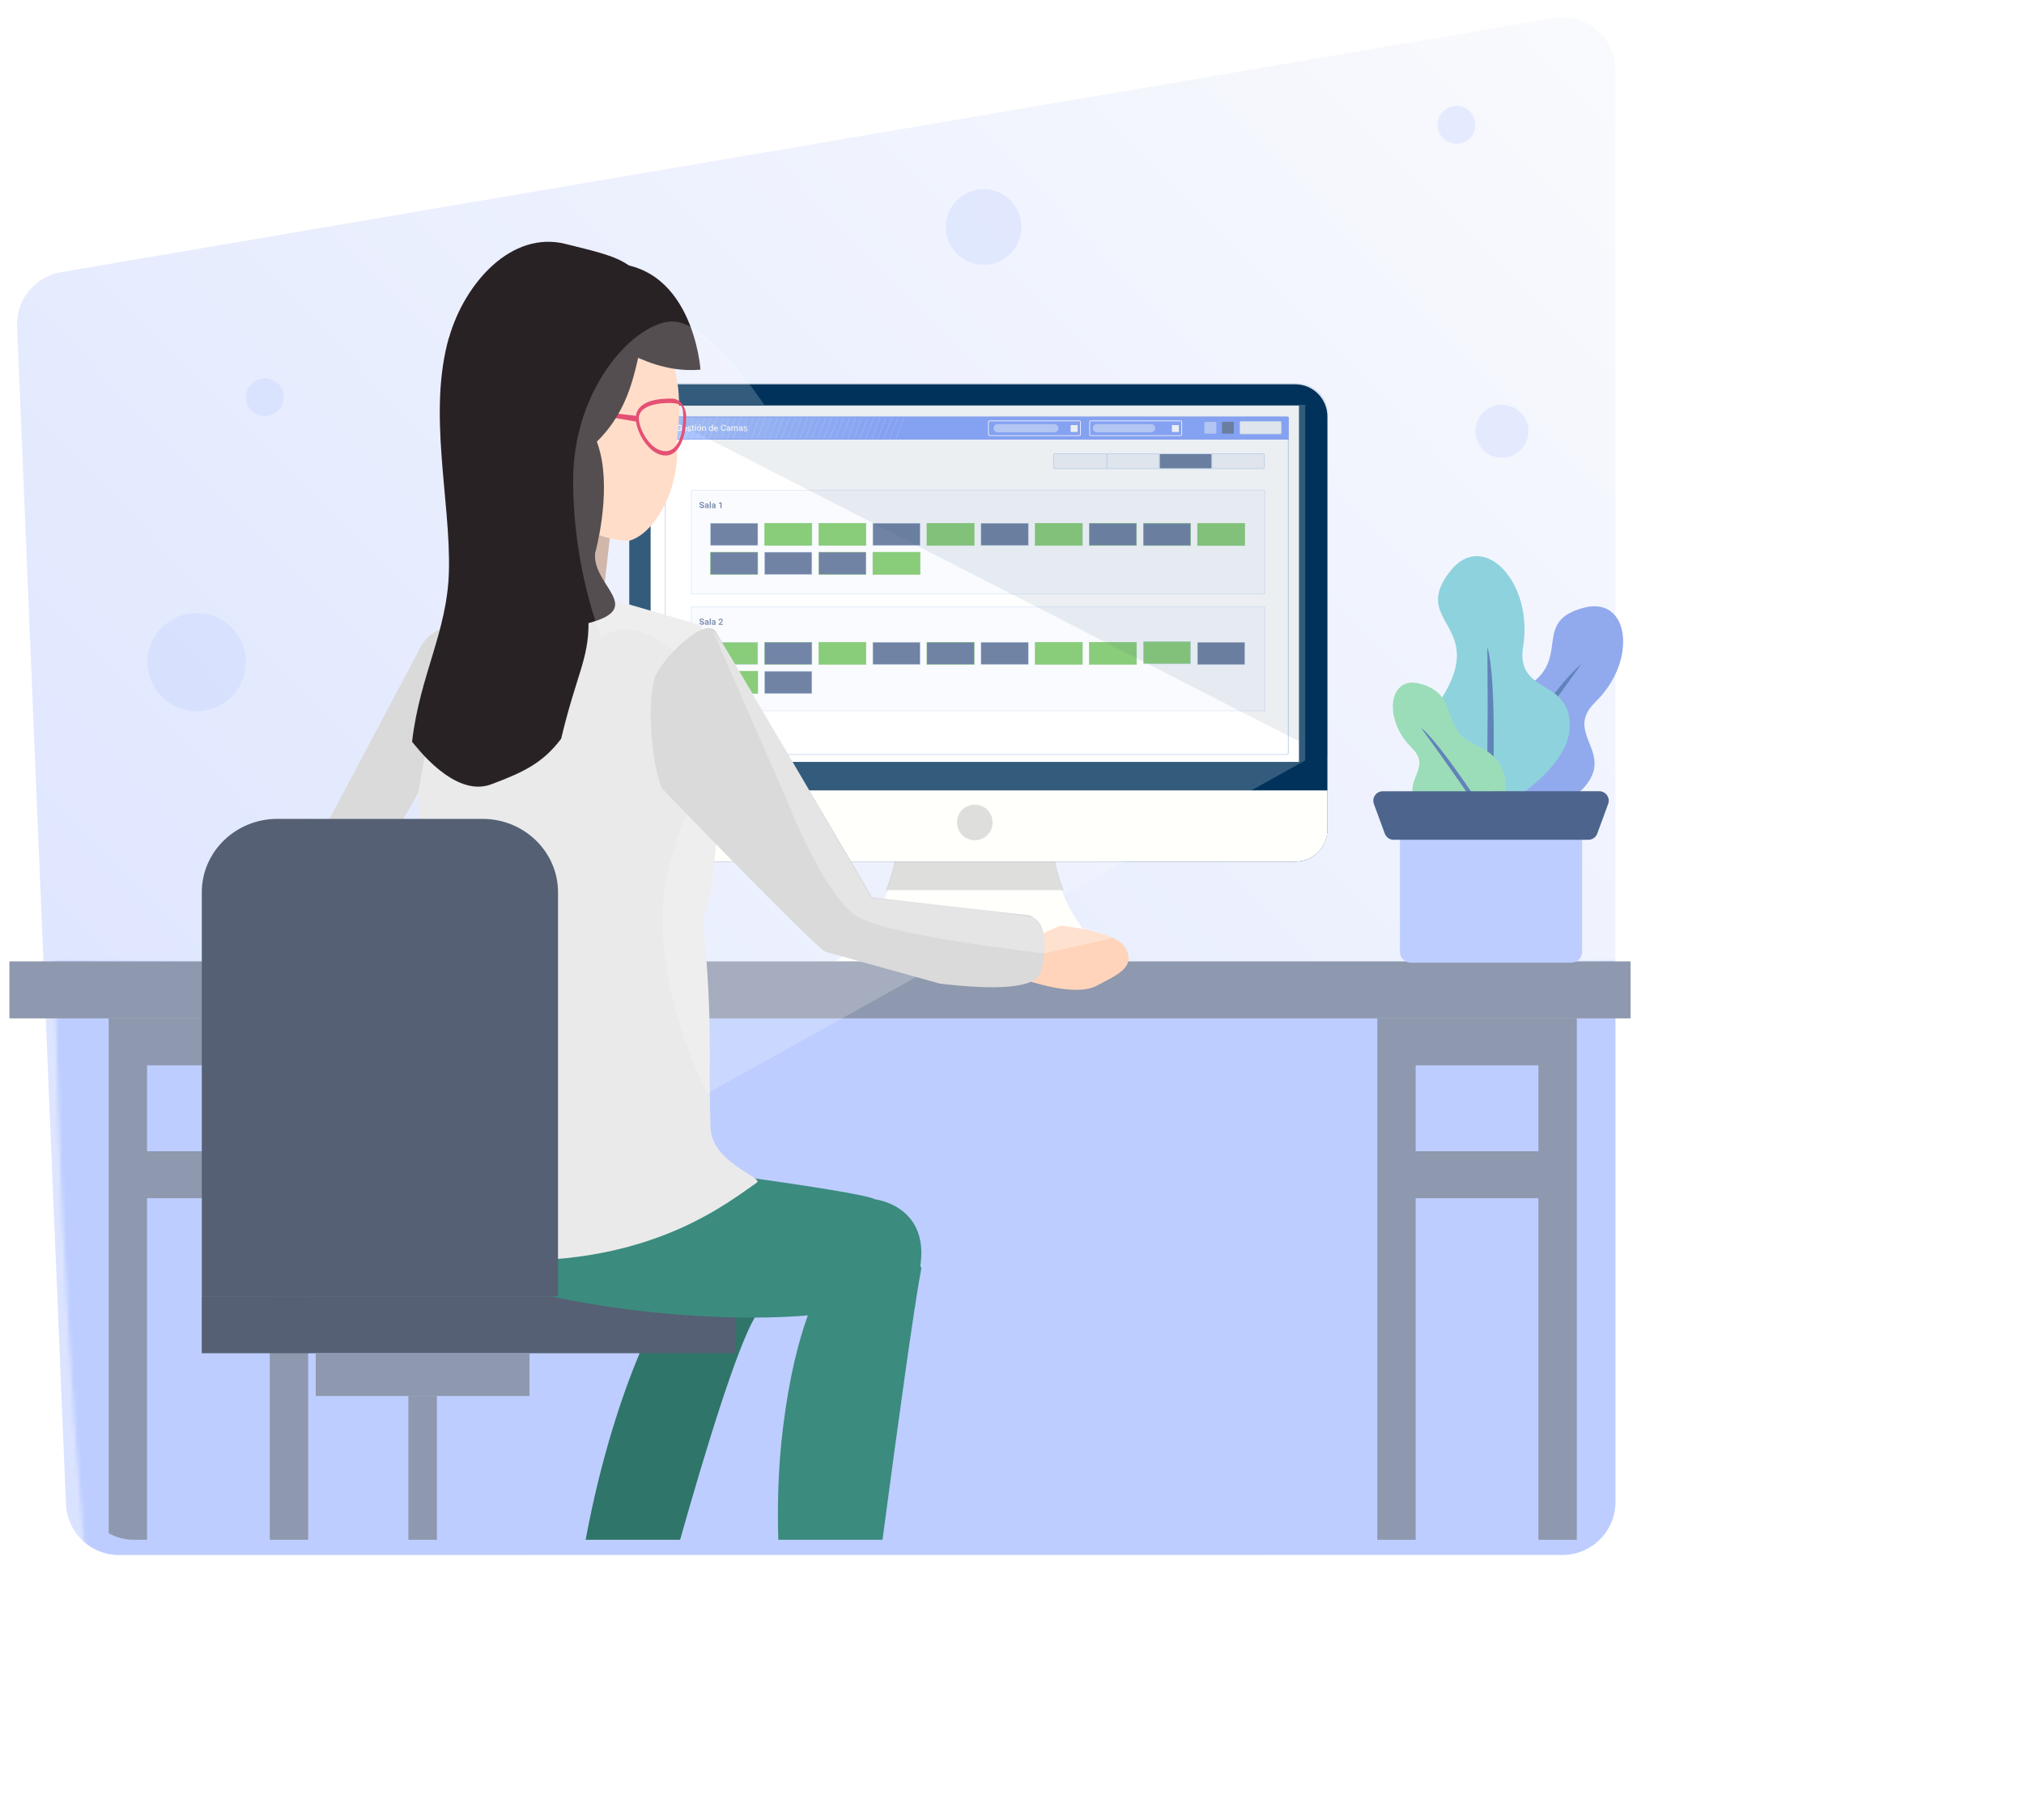 <svg width="535" height="481" viewBox="0 0 535 481" fill="none" xmlns="http://www.w3.org/2000/svg">
<g filter="url(#filter0_d_623_776)">
<path d="M431 14.58V393C431 400.73 424.73 407 417 407H35.43C33.01 407 30.72 406.38 28.73 405.29C24.55 403.01 21.65 398.66 21.44 393.58L16.27 269.18L15.65 254.12L8.51 82.31C8.22 75.27 13.2 69.11 20.15 67.93L414.65 0.78C423.2 -0.67 431 5.91 431 14.58Z" fill="url(#paint0_linear_623_776)"/>
</g>
<mask id="mask0_623_776" style="mask-type:alpha" maskUnits="userSpaceOnUse" x="14" y="254" width="521" height="227">
<path d="M258 259.501L432.86 254L534.86 458.497C530.86 490.497 505.36 477.497 432.86 479.192L145.86 479.611C145.86 479.611 29 486 22 405C15.001 324 14.5 254 14.5 254L258 259.501Z" fill="#BDCDFF"/>
</mask>
<g mask="url(#mask0_623_776)">
<g filter="url(#filter1_d_623_776)">
<path d="M431 14.58V393C431 400.73 424.73 407 417 407H35.43C33.01 407 30.72 406.38 28.73 405.29C24.55 403.01 21.65 398.66 21.44 393.58L16.27 269.18L15.65 254.12L8.51 82.31C8.22 75.27 13.2 69.11 20.15 67.93L414.65 0.78C423.2 -0.67 431 5.91 431 14.58Z" fill="#BDCDFF"/>
</g>
</g>
<path d="M221.31 253.829C230.67 246.129 236.55 235.069 237.66 223.089L238.07 218.559L250.18 216.449L277.28 218.559L277.69 223.089C278.8 235.069 284.68 246.139 294.04 253.829L294.39 254.109H220.95L221.3 253.829H221.32H221.31Z" fill="#FFFFFB"/>
<path opacity="0.8" d="M278.22 223.089C278.62 227.309 279.63 231.409 281.2 235.289H234.12C235.68 231.409 236.7 227.309 237.1 223.089L237.52 218.559L249.96 216.449L277.79 218.559L278.21 223.089H278.23H278.22Z" fill="#CCCBCA"/>
<path d="M174.84 101.579H342.36C347.07 101.579 350.87 105.389 350.87 110.119V219.219C350.87 223.939 347.06 227.759 342.36 227.759H174.84C170.13 227.759 166.33 223.949 166.33 219.219V110.119C166.33 105.399 170.14 101.579 174.84 101.579Z" fill="#00325B"/>
<path d="M171.98 107.229H343.35V201.39H171.98V107.229Z" fill="white"/>
<path d="M350.88 208.92V219.25C350.88 223.95 347.07 227.75 342.37 227.75H174.84C170.13 227.75 166.33 223.95 166.33 219.25V208.92H350.88Z" fill="#FFFFFB"/>
<path opacity="0.8" d="M257.66 222.1C255.06 222.1 252.95 220 252.95 217.39C252.95 214.78 255.05 212.68 257.66 212.68C260.27 212.68 262.37 214.78 262.37 217.39C262.37 220 260.27 222.1 257.66 222.1Z" fill="#CCCBCA"/>
<path d="M200.42 120.69L201.08 121.33C201.08 121.33 201.2 121.37 201.24 121.33L201.34 121.23C201.34 121.23 201.38 121.11 201.34 121.06L200.89 120.61L201.34 120.16C201.34 120.16 201.38 120.04 201.34 119.99L201.24 119.89C201.24 119.89 201.12 119.85 201.08 119.89L200.42 120.53C200.42 120.53 200.38 120.65 200.42 120.69Z" fill="black"/>
<path d="M202.11 119.39V121.82H199.66V119.39H202.11Z" fill="white"/>
<path d="M176.391 110.22H340.041C340.331 110.22 340.581 110.45 340.581 110.74V198.92C340.581 199.21 340.351 199.44 340.041 199.44H176.391C176.101 199.44 175.851 199.21 175.851 198.92V110.74C175.851 110.45 176.081 110.22 176.391 110.22Z" fill="white"/>
<path d="M340.63 110.519C340.61 110.469 340.59 110.419 340.55 110.379C340.51 110.319 340.46 110.259 340.39 110.219C340.29 110.149 340.17 110.109 340.04 110.109H176.39C176.25 110.109 176.13 110.149 176.02 110.219L176 110.239C175.94 110.279 175.89 110.339 175.85 110.399C175.79 110.489 175.75 110.609 175.75 110.729V198.919C175.75 199.249 176.04 199.529 176.39 199.529H340.04C340.39 199.529 340.67 199.269 340.67 198.919V110.729C340.67 110.659 340.66 110.589 340.63 110.519ZM340.43 198.919C340.43 199.139 340.24 199.329 340.02 199.329H176.36C176.14 199.329 175.95 199.139 175.95 198.919V110.729C175.95 110.549 176.06 110.409 176.21 110.349C176.26 110.329 176.3 110.319 176.35 110.319H340.01C340.23 110.319 340.42 110.499 340.42 110.729V198.919H340.43Z" fill="#B8CDEB"/>
<g opacity="0.05">
<path d="M334.28 160.449H182.73V187.869H334.28V160.449Z" fill="#7093FF"/>
</g>
<path d="M274.03 160.449H182.73V164.539L182.8 164.559V160.509H274.15L274.03 160.449ZM274.03 160.449H182.73V164.539L182.8 164.559V160.509H274.15L274.03 160.449ZM274.03 160.449H182.73V164.539L182.8 164.559V160.509H274.15L274.03 160.449ZM182.69 160.409V187.929H334.35V160.409H182.69ZM334.24 187.829H182.8V160.509H334.24V187.829ZM274.03 160.449H182.73V164.539L182.8 164.559V160.509H274.15L274.03 160.449ZM274.03 160.449H182.73V164.539L182.8 164.559V160.509H274.15L274.03 160.449ZM274.03 160.449H182.73V164.539L182.8 164.559V160.509H274.15L274.03 160.449Z" fill="#B8CDEB"/>
<g opacity="0.05">
<path d="M334.28 129.609H182.73V157.029H334.28V129.609Z" fill="#7093FF"/>
</g>
<path d="M182.69 129.569V157.089H334.35V129.569H182.69ZM334.24 156.989H182.8V129.669H334.24V156.989Z" fill="#B8CDEB"/>
<path d="M176.901 110.22L175.851 113V110.22H176.901Z" fill="#98B8FF"/>
<path d="M178.49 110.22L176.29 116.09H175.86V113L176.91 110.22H178.5H178.49Z" fill="#97B7FF"/>
<path d="M180.1 110.22L177.87 116.09H176.28L178.48 110.22H180.09H180.1Z" fill="#96B6FF"/>
<path d="M181.68 110.22L179.45 116.09H177.86L180.09 110.22H181.68Z" fill="#95B5FF"/>
<path d="M183.27 110.22L181.04 116.09H179.45L181.68 110.22H183.27Z" fill="#94B4FF"/>
<path d="M184.861 110.22L182.651 116.09H181.041L183.271 110.22H184.861Z" fill="#93B3FF"/>
<path d="M186.461 110.22L184.231 116.09H182.641L184.851 110.22H186.461Z" fill="#92B2FF"/>
<path d="M188.05 110.22L185.82 116.09H184.23L186.46 110.22H188.05Z" fill="#91B1FF"/>
<path d="M189.64 110.22L187.41 116.09H185.82L188.05 110.22H189.64Z" fill="#90B0FF"/>
<path d="M191.231 110.22L189.031 116.09H187.421L189.651 110.22H191.241H191.231Z" fill="#8FAFFF"/>
<path d="M192.84 110.22L190.611 116.09H189.021L191.221 110.22H192.83H192.84Z" fill="#8EAEFF"/>
<path d="M194.421 110.22L192.191 116.09H190.601L192.831 110.22H194.421Z" fill="#8DADFF"/>
<path d="M196.01 110.22L193.78 116.09H192.19L194.42 110.22H196.01Z" fill="#8CACFF"/>
<path d="M197.601 110.22L195.401 116.09H193.791L196.021 110.22H197.611H197.601Z" fill="#8BABFF"/>
<path d="M199.201 110.22L196.971 116.09H195.381L197.581 110.22H199.191H199.201Z" fill="#8AAAFF"/>
<path d="M200.791 110.22L198.561 116.09H196.971L199.201 110.22H200.791Z" fill="#89AAFF"/>
<path d="M202.381 110.22L200.151 116.09H198.561L200.791 110.22H202.381Z" fill="#87A9FF"/>
<path d="M203.97 110.22L201.77 116.09H200.16L202.39 110.22H203.98H203.97Z" fill="#86A8FF"/>
<path d="M205.571 110.22L203.341 116.09H201.751L203.961 110.22H205.571Z" fill="#85A7FF"/>
<path d="M207.161 110.22L204.931 116.09H203.341L205.571 110.22H207.161Z" fill="#84A6FF"/>
<path d="M208.751 110.22L206.521 116.09H204.931L207.161 110.22H208.751Z" fill="#83A5FF"/>
<path d="M210.34 110.22L208.14 116.09H206.53L208.76 110.22H210.35H210.34Z" fill="#82A4FF"/>
<path d="M211.94 110.22L209.71 116.09H208.12L210.33 110.22H211.94Z" fill="#81A3FF"/>
<path d="M213.531 110.22L211.301 116.09H209.711L211.941 110.22H213.531Z" fill="#80A2FF"/>
<path d="M215.121 110.22L212.891 116.09H211.301L213.531 110.22H215.121Z" fill="#7FA1FF"/>
<path d="M216.711 110.22L214.501 116.09H212.891L215.121 110.22H216.711Z" fill="#7EA0FF"/>
<path d="M218.31 110.22L216.08 116.09H214.49L216.7 110.22H218.31Z" fill="#7D9FFF"/>
<path d="M219.9 110.22L217.67 116.09H216.08L218.31 110.22H219.9Z" fill="#7C9EFF"/>
<path d="M221.491 110.22L219.261 116.09H217.671L219.901 110.22H221.491Z" fill="#7B9DFF"/>
<path d="M223.071 110.22L220.871 116.09H219.261L221.491 110.22H223.081H223.071Z" fill="#7A9CFF"/>
<path d="M224.68 110.22L222.45 116.09H220.86L223.06 110.22H224.67H224.68Z" fill="#799BFF"/>
<path d="M226.27 110.22L224.04 116.09H222.45L224.68 110.22H226.27Z" fill="#789BFF"/>
<path d="M227.861 110.22L225.631 116.09H224.041L226.271 110.22H227.861Z" fill="#779AFF"/>
<path d="M229.44 110.22L227.23 116.09H225.62L227.85 110.22H229.44Z" fill="#7699FF"/>
<path d="M231.05 110.22L228.82 116.09H227.23L229.44 110.22H231.05Z" fill="#7598FF"/>
<path d="M232.64 110.22L230.41 116.09H228.82L231.05 110.22H232.64Z" fill="#7497FF"/>
<path d="M234.23 110.22L232 116.09H230.41L232.64 110.22H234.23Z" fill="#7396FF"/>
<path d="M235.83 110.22L233.6 116.09H231.99L234.22 110.22H235.83Z" fill="#7295FF"/>
<path d="M237.421 110.22L235.191 116.09H233.601L235.831 110.22H237.421Z" fill="#7194FF"/>
<path d="M239.01 110.22L236.78 116.09H235.19L237.42 110.22H239.01Z" fill="#7093FF"/>
<path d="M236.78 116.09L239.01 110.22H340.55V116.09H236.78Z" fill="#7093FF"/>
<path d="M340.41 110.109H175.97C175.97 110.109 175.88 110.129 175.85 110.159C175.79 110.219 175.75 110.299 175.75 110.299V116.189H340.63V110.299C340.63 110.219 340.55 110.109 340.41 110.109ZM340.45 115.989H175.95V110.319H340.45V115.989Z" fill="#7091F5"/>
<path d="M179.6 113.27H179.95V113.6C179.95 113.6 179.91 113.64 179.89 113.64C179.87 113.66 179.83 113.68 179.79 113.68H179.62C179.54 113.68 179.5 113.66 179.44 113.64C179.37 113.62 179.33 113.58 179.29 113.54C179.27 113.51 179.24 113.48 179.23 113.44C179.22 113.42 179.21 113.39 179.21 113.37C179.19 113.31 179.19 113.14 179.19 113.14V113.02C179.19 112.94 179.21 112.86 179.21 112.79C179.23 112.73 179.25 112.67 179.29 112.63H179.3C179.3 112.63 179.37 112.55 179.42 112.53C179.46 112.48 179.52 112.48 179.58 112.48C179.66 112.48 179.72 112.5 179.77 112.53C179.81 112.55 179.85 112.59 179.87 112.63C179.91 112.67 179.93 112.77 179.93 112.77H180.2C180.2 112.67 180.16 112.59 180.12 112.5C180.08 112.42 179.99 112.36 179.91 112.32C179.83 112.28 179.72 112.26 179.58 112.26C179.49 112.26 179.39 112.28 179.32 112.31C179.31 112.31 179.3 112.31 179.3 112.32H179.29C179.21 112.34 179.15 112.4 179.09 112.46C179.02 112.53 178.98 112.61 178.94 112.71C178.9 112.81 178.9 112.92 178.9 113.04V113.14C178.9 113.21 178.9 113.28 178.9 113.34C178.9 113.34 178.91 113.43 178.93 113.47C178.97 113.58 179.01 113.66 179.08 113.72C179.11 113.75 179.15 113.78 179.19 113.81C179.23 113.83 179.26 113.85 179.3 113.87C179.38 113.91 179.49 113.91 179.59 113.91C179.71 113.91 179.82 113.89 179.9 113.87C179.96 113.84 180.04 113.82 180.09 113.78L180.19 113.68V113.06H179.59V113.27H179.6ZM181.54 113.41V113.29C181.54 113.2 181.52 113.12 181.5 113.06V113.04C181.48 112.98 181.44 112.92 181.4 112.86C181.36 112.8 181.3 112.76 181.25 112.74C181.25 112.74 181.244 112.736 181.23 112.73C181.17 112.69 181.09 112.69 181 112.69C180.94 112.69 180.88 112.7 180.83 112.71C180.81 112.71 180.8 112.71 180.78 112.73C180.76 112.73 180.74 112.74 180.72 112.76C180.66 112.77 180.62 112.81 180.59 112.86C180.53 112.9 180.49 112.96 180.47 113.04C180.43 113.1 180.43 113.29 180.43 113.29V113.33C180.43 113.33 180.44 113.42 180.45 113.47C180.45 113.47 180.46 113.53 180.47 113.56L180.59 113.74C180.63 113.8 180.69 113.84 180.78 113.87C180.86 113.91 181.02 113.91 181.02 113.91L181.04 113.95H181.05C181.14 113.95 181.19 113.93 181.25 113.91C181.31 113.89 181.37 113.87 181.41 113.82C181.46 113.8 181.52 113.72 181.52 113.72L181.37 113.58C181.37 113.58 181.29 113.66 181.25 113.68C181.21 113.72 181.16 113.72 181.1 113.72C181.03 113.72 180.99 113.7 180.95 113.7C180.91 113.68 180.87 113.66 180.85 113.62C180.83 113.58 180.79 113.54 180.79 113.49C180.78 113.47 180.78 113.44 180.78 113.41H181.55H181.54ZM180.76 113.23V113.14L180.82 113.02C180.82 113.02 180.86 112.94 180.9 112.94C180.94 112.92 180.98 112.92 181.02 112.92C181.09 112.92 181.13 112.94 181.17 112.96C181.18 112.96 181.2 112.98 181.21 112.99C181.23 113.01 181.25 113.03 181.25 113.06C181.27 113.1 181.27 113.23 181.27 113.23H180.76ZM182.65 113.41C182.61 113.35 182.55 113.31 182.49 113.29C182.41 113.25 182.34 113.21 182.24 113.21C182.21 113.2 182.18 113.17 182.15 113.17C182.14 113.16 182.13 113.16 182.12 113.16C182.07 113.14 182.03 113.12 182.03 113.12L181.99 113.08V113.02C181.99 113.02 182.01 112.96 182.01 112.94C182.01 112.92 182.05 112.88 182.07 112.88C182.12 112.86 182.16 112.86 182.2 112.86C182.22 112.86 182.24 112.86 182.26 112.87C182.28 112.88 182.3 112.88 182.32 112.88C182.36 112.9 182.41 112.92 182.41 112.94C182.42 112.96 182.42 113.02 182.42 113.02H182.69C182.69 112.96 182.67 112.9 182.63 112.83C182.59 112.77 182.55 112.73 182.47 112.69C182.42 112.67 182.38 112.66 182.34 112.66C182.3 112.66 182.25 112.66 182.2 112.66C182.12 112.66 182.05 112.68 181.99 112.68C181.93 112.7 181.89 112.72 181.85 112.76C181.81 112.8 181.77 112.84 181.74 112.89C181.7 112.93 181.7 112.99 181.7 113.03C181.7 113.07 181.73 113.11 181.74 113.15C181.75 113.17 181.76 113.18 181.77 113.2C181.77 113.2 181.8 113.25 181.83 113.26C181.87 113.3 181.91 113.34 181.97 113.34C182.01 113.35 182.05 113.36 182.08 113.37H182.1C182.1 113.37 182.14 113.38 182.16 113.38C182.22 113.38 182.28 113.42 182.32 113.42C182.36 113.44 182.41 113.46 182.41 113.48V113.57L182.45 113.63C182.45 113.63 182.42 113.69 182.42 113.71C182.41 113.73 182.38 113.77 182.34 113.77H182.1C182.1 113.77 182.01 113.73 181.99 113.71C181.98 113.7 181.97 113.69 181.97 113.67V113.65L181.95 113.59H181.68C181.68 113.65 181.7 113.71 181.74 113.77C181.77 113.82 181.81 113.86 181.88 113.9C181.89 113.91 181.9 113.91 181.91 113.92C181.99 113.98 182.1 113.98 182.2 113.98C182.28 113.98 182.34 113.96 182.41 113.96C182.47 113.94 182.53 113.92 182.57 113.88C182.61 113.83 182.65 113.79 182.67 113.75C182.69 113.73 182.7 113.71 182.7 113.68C182.71 113.66 182.71 113.64 182.71 113.61C182.71 113.52 182.69 113.46 182.65 113.42V113.41ZM182.8 112.67V112.86H183.48V112.67H182.8ZM183.35 113.68H183.29L183.25 113.64V112.38H182.98L182.96 112.34V113.51C182.96 113.6 182.98 113.68 183 113.72C183.02 113.76 183.06 113.8 183.11 113.82C183.15 113.87 183.21 113.87 183.27 113.87H183.46V113.68H183.35ZM183.7 112.67V113.87H183.97V112.67H183.7ZM183.97 112.26C183.97 112.26 183.91 112.22 183.85 112.22C183.79 112.22 183.75 112.24 183.72 112.26C183.68 112.28 183.68 112.36 183.68 112.36C183.68 112.4 183.7 112.44 183.72 112.46C183.76 112.5 183.79 112.5 183.85 112.5C183.91 112.5 183.95 112.48 183.97 112.46C184.01 112.44 184.01 112.4 184.01 112.36C184.01 112.32 183.99 112.28 183.97 112.26ZM185.36 113.13C185.36 113.13 185.34 113.06 185.33 113.02C185.31 112.96 185.27 112.9 185.23 112.83C185.17 112.79 185.11 112.73 185.04 112.71C184.96 112.67 184.9 112.67 184.8 112.67C184.69 112.67 184.61 112.67 184.55 112.71C184.47 112.73 184.4 112.77 184.36 112.83C184.32 112.88 184.28 112.94 184.26 113.02C184.22 113.1 184.22 113.19 184.22 113.29C184.22 113.39 184.24 113.45 184.26 113.54C184.28 113.6 184.32 113.66 184.36 113.72C184.43 113.76 184.49 113.8 184.55 113.84C184.63 113.89 184.69 113.89 184.8 113.89C184.9 113.89 184.98 113.87 185.04 113.84C185.06 113.84 185.08 113.83 185.1 113.82C185.16 113.8 185.2 113.77 185.23 113.72C185.27 113.68 185.31 113.62 185.33 113.54C185.37 113.45 185.37 113.37 185.37 113.27C185.37 113.22 185.36 113.17 185.36 113.13ZM185.04 113.31V113.45C185.04 113.45 185 113.54 184.98 113.58C184.96 113.62 184.94 113.64 184.9 113.66C184.88 113.7 184.84 113.7 184.77 113.7C184.71 113.7 184.67 113.68 184.63 113.66C184.61 113.64 184.57 113.62 184.55 113.58C184.51 113.54 184.49 113.49 184.49 113.45V113.27H184.51V113.12L184.57 113C184.57 113 184.61 112.94 184.65 112.92C184.67 112.88 184.73 112.88 184.77 112.88C184.82 112.88 184.86 112.9 184.9 112.92C184.92 112.94 184.96 112.96 184.98 113C185.02 113.04 185.04 113.08 185.04 113.12V113.31ZM184.86 112.18L184.63 112.5H184.86L185.17 112.18H184.86ZM185.83 112.94V112.69H185.58V113.89H185.85V112.94H185.83ZM186.59 112.92C186.57 112.86 186.55 112.81 186.51 112.77C186.46 112.73 186.42 112.69 186.38 112.69C186.32 112.67 186.28 112.67 186.22 112.67C186.14 112.67 186.07 112.69 186.01 112.71C185.97 112.75 185.91 112.79 185.87 112.83C185.86 112.85 185.84 112.88 185.83 112.9C185.8 112.94 185.78 112.98 185.77 113.02C185.72 113.08 185.72 113.25 185.72 113.25H185.83V113.1C185.83 113.1 185.84 113.06 185.85 113.05C185.86 113.02 185.88 113.01 185.89 112.98C185.93 112.94 185.95 112.9 185.99 112.9C186.03 112.88 186.05 112.88 186.12 112.88C186.18 112.88 186.2 112.9 186.24 112.9C186.28 112.92 186.32 112.94 186.32 112.98C186.34 113.02 186.34 113.12 186.34 113.12V113.91H186.61V113.12C186.61 113.04 186.59 112.98 186.59 112.92ZM188.2 112.18V113.64H188.22V113.89H188.47V112.18H188.2ZM188.3 113.04C188.26 112.98 188.24 112.92 188.2 112.86C188.16 112.79 188.11 112.75 188.05 112.73C188.01 112.69 187.95 112.69 187.87 112.69C187.79 112.69 187.72 112.71 187.66 112.73C187.6 112.75 187.56 112.79 187.52 112.86C187.48 112.9 187.43 112.96 187.41 113.04C187.37 113.1 187.37 113.19 187.37 113.31V113.35C187.37 113.43 187.39 113.51 187.41 113.6C187.43 113.66 187.48 113.72 187.52 113.78C187.56 113.82 187.6 113.89 187.66 113.91C187.72 113.95 187.81 113.95 187.87 113.95C187.93 113.95 187.99 113.93 188.05 113.91C188.11 113.87 188.16 113.84 188.2 113.78C188.21 113.77 188.21 113.76 188.22 113.75C188.25 113.7 188.28 113.65 188.3 113.6C188.32 113.54 188.34 113.37 188.34 113.37V113.29C188.34 113.19 188.32 113.1 188.3 113.04ZM188.18 113.41C188.18 113.41 188.16 113.51 188.14 113.56C188.09 113.6 188.07 113.64 188.03 113.66C187.99 113.7 187.95 113.7 187.89 113.7C187.85 113.7 187.81 113.68 187.76 113.68C187.72 113.66 187.7 113.64 187.68 113.6C187.66 113.56 187.64 113.51 187.64 113.47V113.14C187.64 113.14 187.66 113.06 187.68 113.02C187.7 112.98 187.72 112.96 187.76 112.94C187.81 112.9 187.85 112.9 187.89 112.9C187.93 112.9 187.97 112.92 188.01 112.92C188.03 112.94 188.07 112.96 188.09 112.98C188.11 113.02 188.16 113.04 188.16 113.08C188.18 113.12 188.18 113.21 188.18 113.21V113.41ZM189.78 113.31C189.78 113.21 189.76 113.12 189.74 113.06C189.72 113 189.68 112.94 189.64 112.88C189.6 112.81 189.54 112.77 189.48 112.75C189.41 112.71 189.33 112.71 189.25 112.71C189.17 112.71 189.08 112.73 189.02 112.75C188.94 112.77 188.88 112.81 188.84 112.88C188.77 112.92 188.73 112.98 188.71 113.06C188.67 113.12 188.67 113.31 188.67 113.31V113.35C188.67 113.43 188.69 113.51 188.71 113.58C188.75 113.64 188.8 113.7 188.84 113.76C188.88 113.82 188.94 113.87 189.02 113.89C189.1 113.93 189.27 113.93 189.27 113.93L189.29 113.97C189.37 113.97 189.43 113.95 189.5 113.93C189.56 113.91 189.62 113.89 189.66 113.84C189.7 113.82 189.76 113.74 189.76 113.74L189.62 113.6C189.62 113.6 189.54 113.68 189.5 113.7C189.45 113.74 189.39 113.74 189.33 113.74C189.27 113.74 189.23 113.72 189.19 113.72C189.15 113.7 189.1 113.68 189.08 113.64C189.06 113.6 189.02 113.56 189.02 113.51C189.01 113.49 189.01 113.46 189.01 113.43H189.78V113.31ZM189 113.25V113.16L189.06 113.04C189.06 113.04 189.1 112.96 189.15 112.96C189.19 112.94 189.23 112.94 189.27 112.94C189.33 112.94 189.37 112.96 189.41 112.98C189.45 113 189.5 113.04 189.5 113.08C189.52 113.12 189.52 113.25 189.52 113.25H189ZM191.54 113.37H191.59C191.59 113.37 191.59 113.34 191.59 113.33L191.53 113.37H191.54ZM191.54 113.37H191.59C191.59 113.37 191.59 113.34 191.59 113.33L191.53 113.37H191.54ZM191.54 113.37H191.59C191.59 113.37 191.59 113.34 191.59 113.33L191.53 113.37H191.54ZM191.78 112.5C191.74 112.4 191.66 112.34 191.58 112.3C191.5 112.26 191.37 112.24 191.25 112.24C191.14 112.24 191.04 112.26 190.96 112.3C190.88 112.32 190.82 112.38 190.75 112.44C190.69 112.53 190.65 112.59 190.61 112.69C190.57 112.77 190.57 112.88 190.57 113V113.14C190.57 113.25 190.59 113.35 190.61 113.45C190.63 113.56 190.67 113.64 190.73 113.7C190.79 113.76 190.86 113.8 190.94 113.84C191.02 113.91 191.1 113.91 191.21 113.91C191.29 113.91 191.38 113.91 191.45 113.87C191.48 113.87 191.51 113.86 191.54 113.84C191.62 113.8 191.7 113.74 191.74 113.66C191.78 113.58 191.83 113.47 191.83 113.37H191.59C191.57 113.43 191.56 113.48 191.54 113.51C191.5 113.56 191.45 113.6 191.41 113.62C191.37 113.66 191.31 113.66 191.23 113.66C191.17 113.66 191.1 113.64 191.06 113.62C191 113.6 190.96 113.56 190.94 113.51C190.92 113.47 190.88 113.41 190.88 113.35C190.86 113.29 190.86 113.12 190.86 113.12V112.98C190.86 112.9 190.88 112.81 190.88 112.75C190.9 112.69 190.92 112.63 190.96 112.59C191 112.55 191.04 112.53 191.08 112.48C191.12 112.44 191.19 112.44 191.25 112.44C191.33 112.44 191.39 112.46 191.43 112.48C191.47 112.53 191.52 112.57 191.54 112.61C191.56 112.67 191.58 112.79 191.58 112.79H191.87C191.87 112.68 191.83 112.59 191.78 112.5ZM191.54 113.37H191.59C191.59 113.37 191.59 113.34 191.59 113.33L191.53 113.37H191.54ZM191.54 113.37H191.59C191.59 113.37 191.59 113.34 191.59 113.33L191.53 113.37H191.54ZM191.54 113.37H191.59C191.59 113.37 191.59 113.34 191.59 113.33L191.53 113.37H191.54ZM193 113.76V113.08C193 113 192.98 112.92 192.94 112.86C192.9 112.79 192.84 112.73 192.77 112.71C192.69 112.67 192.61 112.67 192.53 112.67C192.44 112.67 192.38 112.69 192.32 112.69C192.26 112.71 192.2 112.73 192.15 112.77C192.11 112.81 192.07 112.86 192.05 112.9C192.01 112.94 192.01 113.04 192.01 113.04H192.28C192.28 113.04 192.3 112.98 192.3 112.96C192.32 112.94 192.34 112.9 192.38 112.9C192.42 112.88 192.46 112.88 192.51 112.88C192.57 112.88 192.59 112.9 192.63 112.9C192.67 112.92 192.71 112.94 192.71 112.98C192.73 113 192.73 113.08 192.73 113.08V113.78L192.75 113.87H193.04C193.04 113.87 193 113.8 193 113.76ZM192.77 113.45C192.77 113.45 192.75 113.51 192.73 113.56C192.71 113.6 192.67 113.62 192.63 113.64C192.59 113.68 192.55 113.68 192.48 113.68C192.44 113.68 192.4 113.66 192.38 113.66C192.36 113.64 192.32 113.62 192.32 113.6C192.3 113.58 192.3 113.54 192.3 113.51V113.43C192.3 113.43 192.34 113.37 192.36 113.37C192.4 113.35 192.42 113.33 192.46 113.33H192.77V113.16L192.81 113.14H192.61C192.51 113.14 192.42 113.16 192.36 113.16C192.28 113.19 192.22 113.21 192.18 113.25C192.13 113.29 192.09 113.33 192.07 113.37C192.03 113.41 192.03 113.47 192.03 113.54C192.03 113.6 192.05 113.66 192.09 113.72C192.13 113.76 192.18 113.8 192.24 113.84C192.3 113.89 192.36 113.89 192.44 113.89C192.51 113.89 192.57 113.87 192.61 113.87C192.65 113.84 192.69 113.82 192.73 113.78C192.77 113.74 192.79 113.72 192.81 113.68C192.84 113.64 192.86 113.58 192.86 113.58L192.77 113.45ZM193.54 112.94V112.69H193.29V113.89H193.56V112.94H193.54ZM194.28 112.9C194.28 112.9 194.27 112.88 194.26 112.87C194.25 112.84 194.23 112.8 194.2 112.77C194.15 112.73 194.11 112.69 194.07 112.69C194.03 112.67 193.99 112.67 193.93 112.67C193.85 112.67 193.78 112.69 193.72 112.71C193.66 112.73 193.62 112.77 193.58 112.83C193.57 112.86 193.56 112.9 193.54 112.93C193.54 112.93 193.5 112.99 193.49 113.02C193.45 113.08 193.45 113.25 193.45 113.25H193.56V113.1C193.56 113.04 193.58 113.02 193.6 112.98C193.62 112.94 193.64 112.9 193.68 112.9C193.7 112.88 193.76 112.88 193.8 112.88C193.87 112.88 193.89 112.9 193.93 112.9C193.97 112.9 194.01 112.92 194.01 112.96C194.03 113 194.03 113.1 194.03 113.1V113.89H194.3V113.08C194.3 113.02 194.28 112.96 194.28 112.9ZM195 112.92C195 112.92 195 112.91 194.99 112.9C194.97 112.85 194.96 112.8 194.92 112.77C194.88 112.73 194.83 112.69 194.79 112.69C194.75 112.67 194.69 112.67 194.63 112.67C194.55 112.67 194.48 112.69 194.42 112.71C194.36 112.75 194.32 112.79 194.28 112.83C194.28 112.84 194.27 112.86 194.26 112.87C194.24 112.91 194.22 112.96 194.2 113C194.17 113.06 194.17 113.19 194.17 113.19H194.3V113.08C194.3 113.08 194.32 113.02 194.34 113C194.36 112.98 194.38 112.94 194.42 112.94C194.44 112.92 194.48 112.92 194.53 112.92H194.65C194.65 112.92 194.73 112.94 194.73 112.98C194.75 113.02 194.75 113.12 194.75 113.12V113.91H195.02V113.12C195.02 113.04 195 112.98 195 112.92ZM196.28 113.76V113.08C196.28 113 196.26 112.92 196.22 112.86C196.17 112.79 196.11 112.73 196.05 112.71C195.97 112.67 195.89 112.67 195.8 112.67C195.72 112.67 195.66 112.69 195.6 112.69C195.54 112.71 195.47 112.73 195.43 112.77C195.39 112.81 195.35 112.86 195.33 112.9C195.29 112.94 195.29 113.04 195.29 113.04H195.56C195.56 113.04 195.58 112.98 195.58 112.96C195.6 112.94 195.62 112.92 195.66 112.9C195.7 112.88 195.74 112.88 195.78 112.88C195.84 112.88 195.87 112.9 195.91 112.9C195.95 112.92 195.99 112.94 195.99 112.98C196.01 113 196.01 113.08 196.01 113.08V113.78L196.03 113.87H196.32C196.32 113.87 196.28 113.8 196.28 113.76ZM196.05 113.45C196.05 113.45 196.03 113.51 196.01 113.56C195.99 113.6 195.95 113.62 195.91 113.64C195.87 113.68 195.82 113.68 195.76 113.68C195.72 113.68 195.68 113.66 195.66 113.66C195.64 113.64 195.6 113.62 195.6 113.6C195.58 113.58 195.58 113.54 195.58 113.51V113.43C195.58 113.43 195.62 113.37 195.64 113.37C195.68 113.35 195.7 113.33 195.74 113.33H196.05V113.16L196.09 113.14H195.89C195.78 113.14 195.7 113.16 195.64 113.16C195.56 113.19 195.49 113.21 195.45 113.25C195.41 113.29 195.37 113.33 195.35 113.37C195.31 113.41 195.31 113.47 195.31 113.54C195.31 113.6 195.33 113.66 195.37 113.72C195.41 113.76 195.45 113.8 195.51 113.84C195.58 113.89 195.64 113.89 195.72 113.89C195.78 113.89 195.84 113.87 195.89 113.87C195.93 113.84 195.97 113.82 196.01 113.78C196.05 113.74 196.07 113.72 196.09 113.68C196.11 113.64 196.13 113.58 196.13 113.58L196.05 113.45ZM197.49 113.43C197.45 113.37 197.39 113.33 197.33 113.31C197.25 113.27 197.18 113.23 197.08 113.23C197.04 113.21 197 113.19 196.96 113.19C196.92 113.16 196.88 113.14 196.88 113.14C196.85 113.12 196.83 113.1 196.83 113.1V113.04C196.83 113.04 196.85 112.98 196.85 112.96C196.85 112.94 196.9 112.9 196.92 112.9C196.96 112.88 197 112.88 197.04 112.88C197.08 112.88 197.12 112.9 197.16 112.9C197.21 112.92 197.25 112.94 197.25 112.96C197.27 112.98 197.27 113.04 197.27 113.04H197.53C197.53 112.98 197.51 112.92 197.47 112.86C197.43 112.79 197.39 112.75 197.31 112.71C197.23 112.67 197.14 112.67 197.04 112.67C196.96 112.67 196.9 112.69 196.83 112.69C196.77 112.71 196.73 112.73 196.69 112.77C196.65 112.81 196.61 112.86 196.59 112.9C196.56 112.93 196.56 112.96 196.56 112.99C196.55 113.01 196.55 113.03 196.55 113.04C196.55 113.08 196.57 113.12 196.59 113.16C196.61 113.21 196.63 113.25 196.67 113.27C196.71 113.31 196.75 113.35 196.81 113.35C196.88 113.37 196.94 113.39 197 113.39C197.06 113.39 197.12 113.43 197.16 113.43C197.21 113.45 197.25 113.47 197.25 113.49V113.58L197.29 113.64C197.29 113.64 197.27 113.7 197.27 113.72C197.25 113.74 197.23 113.78 197.18 113.78H196.94C196.94 113.78 196.85 113.74 196.83 113.72C196.79 113.68 196.79 113.6 196.79 113.6H196.52C196.52 113.66 196.55 113.72 196.59 113.78C196.61 113.84 196.67 113.89 196.75 113.93C196.83 113.99 196.94 113.99 197.04 113.99C197.12 113.99 197.18 113.97 197.25 113.97C197.31 113.95 197.37 113.93 197.41 113.89C197.45 113.84 197.49 113.8 197.51 113.76C197.56 113.72 197.56 113.68 197.56 113.62C197.56 113.54 197.53 113.47 197.49 113.43Z" fill="white"/>
<path d="M283.99 113.62L284.49 113.13C284.49 113.13 284.53 113.05 284.49 113.01L284.41 112.93C284.41 112.93 284.33 112.89 284.29 112.93L283.94 113.28L283.59 112.93C283.59 112.93 283.51 112.89 283.47 112.93L283.39 113.01C283.39 113.01 283.35 113.09 283.39 113.13L283.88 113.62C283.88 113.62 283.96 113.66 284 113.62H283.99Z" fill="black"/>
<path d="M283 112.359H284.84V114.189H283V112.359Z" fill="white"/>
<path d="M310.74 113.62L311.23 113.13C311.23 113.13 311.27 113.05 311.23 113.01L311.15 112.93C311.15 112.93 311.07 112.89 311.03 112.93L310.68 113.28L310.33 112.93C310.33 112.93 310.25 112.89 310.21 112.93L310.13 113.01C310.13 113.01 310.09 113.09 310.13 113.13L310.63 113.62C310.63 113.62 310.71 113.66 310.75 113.62H310.74Z" fill="black"/>
<path d="M309.771 112.359H311.611V114.189H309.771V112.359Z" fill="white"/>
<path d="M187.79 138.289H200.3V144.189H187.79V138.289Z" fill="#4D648D"/>
<path d="M187.74 138.25V144.25H200.36V138.25H187.74ZM200.26 144.15H187.85V138.35H200.26V144.15Z" fill="#B8CDEB"/>
<path d="M187.78 169.75H200.29V175.65H187.78V169.75Z" fill="#6BBF59"/>
<path d="M187.74 169.71V175.7H200.36V169.71H187.74ZM200.26 175.6H187.85V169.81H200.26V175.6Z" fill="#B8CDEB"/>
<path d="M230.7 138.289H243.21V144.189H230.7V138.289Z" fill="#4D648D"/>
<path d="M230.66 138.25V144.25H243.28V138.25H230.66ZM243.17 144.15H230.76V138.35H243.17V144.15Z" fill="#B8CDEB"/>
<path d="M230.7 169.75H243.21V175.65H230.7V169.75Z" fill="#4D648D"/>
<path d="M230.66 169.71V175.7H243.28V169.71H230.66ZM243.17 175.6H230.76V169.81H243.17V175.6Z" fill="#B8CDEB"/>
<path d="M259.311 138.289H271.821V144.189H259.311V138.289Z" fill="#4D648D"/>
<path d="M259.25 138.25V144.25H271.87V138.25H259.25ZM271.76 144.15H259.35V138.35H271.76V144.15Z" fill="#B8CDEB"/>
<path d="M259.311 169.75H271.821V175.65H259.311V169.75Z" fill="#4D648D"/>
<path d="M259.25 169.71V175.7H271.87V169.71H259.25ZM271.76 175.6H259.35V169.81H271.76V175.6Z" fill="#B8CDEB"/>
<path d="M316.521 169.77H329.031V175.67H316.521V169.77Z" fill="#4D648D"/>
<path d="M316.471 169.729V175.729H329.091V169.729H316.471ZM328.991 175.619H316.581V169.829H328.991V175.619Z" fill="#B8CDEB"/>
<path d="M202.09 145.96H214.6V151.86H202.09V145.96Z" fill="#4D648D"/>
<path d="M202.05 145.899V151.899H214.66V145.899H202.05ZM214.56 151.789H202.15V145.999H214.56V151.789Z" fill="#B8CDEB"/>
<path d="M202.09 177.439H214.6V183.339H202.09V177.439Z" fill="#4D648D"/>
<path d="M202.05 177.369V183.369H214.66V177.369H202.05ZM214.56 183.269H202.15V177.479H214.56V183.269Z" fill="#B8CDEB"/>
<path d="M302.21 169.56H314.72V175.46H302.21V169.56Z" fill="#6BBF59"/>
<path d="M302.17 169.52V175.52H314.78V169.52H302.17ZM314.68 175.41H302.27V169.62H314.68V175.41Z" fill="#B8CDEB"/>
<path d="M326.14 111.51H322.99V114.62H326.14V111.51Z" fill="#4D648D"/>
<path d="M321.501 111.51H318.351V114.62H321.501V111.51Z" fill="#B1C5FF"/>
<path d="M202.09 138.289H214.6V144.189H202.09V138.289Z" fill="#6BBF59"/>
<path d="M202.05 138.25V144.25H214.66V138.25H202.05ZM214.56 144.15H202.15V138.35H214.56V144.15Z" fill="#6BBF59"/>
<path d="M202.09 169.75H214.6V175.65H202.09V169.75Z" fill="#4F6693"/>
<path d="M202.05 169.71V175.7H214.66V169.71H202.05ZM214.56 175.6H202.15V169.81H214.56V175.6Z" fill="#6BBF59"/>
<path d="M245.01 138.289H257.52V144.189H245.01V138.289Z" fill="#6BBF59"/>
<path d="M244.95 138.25V144.25H257.56V138.25H244.95ZM257.46 144.15H245.05V138.35H257.46V144.15Z" fill="#6BBF59"/>
<path d="M245.01 169.75H257.52V175.65H245.01V169.75Z" fill="#4D648D"/>
<path d="M244.95 169.71V175.7H257.56V169.71H244.95ZM257.46 175.6H245.05V169.81H257.46V175.6Z" fill="#6BBF59"/>
<path d="M273.601 138.289H286.111V144.189H273.601V138.289Z" fill="#6BBF59"/>
<path d="M273.561 138.25V144.25H286.171V138.25H273.561ZM286.071 144.15H273.661V138.35H286.071V144.15Z" fill="#6BBF59"/>
<path d="M273.601 169.75H286.111V175.65H273.601V169.75Z" fill="#6BBF59"/>
<path d="M273.561 169.71V175.7H286.171V169.71H273.561ZM286.071 175.6H273.661V169.81H286.071V175.6Z" fill="#6BBF59"/>
<path d="M287.9 138.289H300.41V144.189H287.9V138.289Z" fill="#4D648D"/>
<path d="M287.86 138.25V144.25H300.48V138.25H287.86ZM300.38 144.15H287.97V138.35H300.38V144.15Z" fill="#6BBF59"/>
<path d="M287.9 169.75H300.41V175.65H287.9V169.75Z" fill="#6BBF59"/>
<path d="M287.86 169.71V175.7H300.48V169.71H287.86ZM300.38 175.6H287.97V169.81H300.38V175.6Z" fill="#6BBF59"/>
<path d="M216.4 138.289H228.91V144.189H216.4V138.289Z" fill="#6BBF59"/>
<path d="M216.351 138.25V144.25H228.971V138.25H216.351ZM228.871 144.15H216.461V138.35H228.871V144.15Z" fill="#6BBF59"/>
<path d="M216.4 169.75H228.91V175.65H216.4V169.75Z" fill="#6BBF59"/>
<path d="M216.351 169.71V175.7H228.971V169.71H216.351ZM228.871 175.6H216.461V169.81H228.871V175.6Z" fill="#6BBF59"/>
<path d="M187.78 145.96H200.29V151.86H187.78V145.96Z" fill="#4D648D"/>
<path d="M187.74 145.899V151.899H200.36V145.899H187.74ZM200.26 151.789H187.85V145.999H200.26V151.789Z" fill="#6BBF59"/>
<path d="M187.79 177.409H200.3V183.309H187.79V177.409Z" fill="#6BBF59"/>
<path d="M187.74 177.369V183.369H200.36V177.369H187.74ZM200.26 183.269H187.85V177.479H200.26V183.269Z" fill="#6BBF59"/>
<path d="M216.4 145.96H228.91V151.86H216.4V145.96Z" fill="#4D648D"/>
<path d="M216.351 145.899V151.899H228.971V145.899H216.351ZM228.871 151.789H216.461V145.999H228.871V151.789Z" fill="#6BBF59"/>
<path d="M302.21 138.31H314.72V144.21H302.21V138.31Z" fill="#4D648D"/>
<path d="M302.17 138.27V144.27H314.78V138.27H302.17ZM314.68 144.17H302.27V138.37H314.68V144.17Z" fill="#6BBF59"/>
<path d="M230.7 145.96H243.21V151.86H230.7V145.96Z" fill="#6BBF59"/>
<path d="M230.66 145.899V151.899H243.28V145.899H230.66ZM243.17 151.789H230.76V145.999H243.17V151.789Z" fill="#6BBF59"/>
<path d="M316.521 138.31H329.031V144.21H316.521V138.31Z" fill="#6BBF59"/>
<path d="M316.471 138.27V144.27H329.091V138.27H316.471ZM328.991 144.17H316.581V138.37H328.991V144.17Z" fill="#6BBF59"/>
<path d="M278.81 119.939H292.27C292.43 119.939 292.58 120.079 292.58 120.249V123.549C292.58 123.719 292.44 123.859 292.27 123.859H278.81C278.65 123.859 278.5 123.719 278.5 123.549V120.249C278.5 120.089 278.64 119.939 278.81 119.939Z" fill="#EEF2F8"/>
<path d="M292.66 120.09L292.6 120C292.52 119.9 292.4 119.84 292.27 119.84H278.81C278.59 119.84 278.4 120.03 278.4 120.25V123.57C278.4 123.8 278.59 123.98 278.81 123.98H292.27C292.41 123.98 292.53 123.92 292.6 123.82C292.63 123.79 292.65 123.76 292.66 123.72C292.66 123.72 292.69 123.63 292.69 123.58V120.26C292.69 120.26 292.68 120.15 292.66 120.1V120.09ZM278.61 123.57V120.25C278.61 120.15 278.69 120.05 278.81 120.05H292.27C292.38 120.05 292.48 120.13 292.48 120.25V123.57C292.48 123.68 292.4 123.78 292.27 123.78H278.81C278.71 123.78 278.61 123.7 278.61 123.57Z" fill="#C1D3ED"/>
<path d="M292.911 119.939H306.171C306.331 119.939 306.481 120.079 306.481 120.249V123.549C306.481 123.719 306.341 123.859 306.171 123.859H292.911C292.751 123.859 292.601 123.719 292.601 123.549V120.249C292.601 120.089 292.741 119.939 292.911 119.939Z" fill="#EEF2F8"/>
<path d="M306.55 120.09C306.55 120.09 306.5 120.01 306.48 119.98C306.4 119.9 306.29 119.84 306.17 119.84H292.91C292.78 119.84 292.67 119.9 292.6 120C292.57 120.03 292.55 120.06 292.53 120.09C292.51 120.14 292.5 120.2 292.5 120.25V123.57C292.5 123.57 292.51 123.67 292.53 123.71C292.53 123.71 292.56 123.79 292.6 123.82C292.66 123.92 292.78 123.98 292.91 123.98H306.17C306.29 123.98 306.4 123.93 306.48 123.84C306.5 123.82 306.52 123.79 306.54 123.75C306.56 123.7 306.58 123.64 306.58 123.57V120.25C306.58 120.25 306.57 120.14 306.55 120.09ZM306.17 123.78H292.91C292.81 123.78 292.71 123.7 292.71 123.57V120.25C292.71 120.15 292.79 120.05 292.91 120.05H306.17C306.27 120.05 306.37 120.13 306.37 120.25V123.57C306.37 123.68 306.29 123.78 306.17 123.78Z" fill="#C1D3ED"/>
<path d="M306.79 119.939H320.04C320.21 119.939 320.35 120.079 320.35 120.249V123.569C320.35 123.729 320.21 123.879 320.04 123.879H306.79C306.62 123.879 306.48 123.739 306.48 123.569V120.269C306.48 120.109 306.62 119.959 306.79 119.959V119.939Z" fill="#4D648D"/>
<path d="M320.42 120.09C320.42 120.09 320.38 120.02 320.35 119.99C320.28 119.9 320.17 119.84 320.04 119.84H306.79C306.67 119.84 306.55 119.9 306.48 119.98C306.45 120.01 306.43 120.04 306.41 120.08C306.38 120.13 306.37 120.19 306.37 120.25V123.57C306.37 123.63 306.38 123.68 306.4 123.73C306.43 123.78 306.45 123.81 306.48 123.84C306.55 123.93 306.67 123.98 306.79 123.98H320.04C320.17 123.98 320.28 123.92 320.35 123.83C320.38 123.8 320.41 123.76 320.42 123.72C320.42 123.72 320.45 123.62 320.45 123.57V120.25C320.45 120.25 320.44 120.14 320.42 120.09ZM320.25 123.57C320.25 123.68 320.16 123.78 320.04 123.78H306.79C306.68 123.78 306.58 123.7 306.58 123.57V120.25C306.58 120.15 306.66 120.05 306.79 120.05H320.04C320.14 120.05 320.25 120.13 320.25 120.25V123.57Z" fill="#C1D3ED"/>
<path d="M320.68 119.939H333.94C334.1 119.939 334.25 120.079 334.25 120.249V123.549C334.25 123.719 334.11 123.859 333.94 123.859H320.68C320.52 123.859 320.37 123.719 320.37 123.549V120.249C320.37 120.089 320.51 119.939 320.68 119.939Z" fill="#EEF2F8"/>
<path d="M333.91 119.84H320.66C320.53 119.84 320.42 119.9 320.35 119.99C320.32 120.02 320.3 120.05 320.29 120.08C320.26 120.13 320.25 120.19 320.25 120.25V123.57C320.25 123.64 320.26 123.7 320.29 123.75C320.31 123.78 320.32 123.81 320.35 123.83C320.42 123.92 320.53 123.98 320.66 123.98H333.91C334.14 123.98 334.32 123.8 334.32 123.57V120.25C334.32 120.03 334.14 119.84 333.91 119.84ZM334.12 123.57C334.12 123.68 334.04 123.78 333.91 123.78H320.66C320.56 123.78 320.45 123.7 320.45 123.57V120.25C320.45 120.15 320.54 120.05 320.66 120.05H333.91C334.02 120.05 334.12 120.13 334.12 120.25V123.57Z" fill="#C1D3ED"/>
<path d="M328.04 111.409H338.35C338.51 111.409 338.66 111.549 338.66 111.719V114.399C338.66 114.559 338.52 114.709 338.35 114.709H328.04C327.88 114.709 327.73 114.569 327.73 114.399V111.719C327.73 111.549 327.87 111.409 328.04 111.409Z" fill="#EEF2F8"/>
<path d="M338.35 111.289H328.04C327.81 111.289 327.63 111.469 327.63 111.699V114.399C327.63 114.629 327.81 114.809 328.04 114.809H338.35C338.57 114.809 338.76 114.629 338.76 114.399V111.699C338.76 111.469 338.57 111.289 338.35 111.289ZM338.55 114.399C338.55 114.499 338.47 114.609 338.35 114.609H328.04C327.94 114.609 327.83 114.519 327.83 114.399V111.699C327.83 111.599 327.91 111.489 328.04 111.489H338.35C338.45 111.489 338.55 111.579 338.55 111.699V114.399Z" fill="#C1D3ED"/>
<path d="M285.29 111.14H261.58C261.35 111.14 261.17 111.33 261.17 111.56V114.83C261.17 115.06 261.35 115.25 261.58 115.25H285.29C285.51 115.25 285.7 115.06 285.7 114.83V111.56C285.7 111.33 285.51 111.14 285.29 111.14ZM285.49 114.83C285.49 114.94 285.41 115.04 285.29 115.04H261.58C261.48 115.04 261.37 114.96 261.37 114.83V111.56C261.37 111.45 261.46 111.35 261.58 111.35H285.29C285.39 111.35 285.49 111.43 285.49 111.56V114.83Z" fill="white"/>
<path d="M312.04 111.14H288.34C288.11 111.14 287.92 111.33 287.92 111.56V114.83C287.92 115.06 288.11 115.25 288.34 115.25H312.04C312.27 115.25 312.46 115.06 312.46 114.83V111.56C312.46 111.33 312.27 111.14 312.04 111.14ZM312.25 114.83C312.25 114.94 312.17 115.04 312.04 115.04H288.34C288.23 115.04 288.13 114.96 288.13 114.83V111.56C288.13 111.45 288.21 111.35 288.34 111.35H312.04C312.14 111.35 312.25 111.43 312.25 111.56V114.83Z" fill="white"/>
<path d="M263.72 112.09H278.67C279.29 112.09 279.78 112.58 279.78 113.18C279.78 113.78 279.28 114.27 278.67 114.27H263.72C263.1 114.27 262.61 113.78 262.61 113.18C262.61 112.58 263.11 112.09 263.72 112.09Z" fill="#B1C5FF"/>
<path d="M289.95 112.09H304.26C304.88 112.09 305.37 112.58 305.37 113.18C305.37 113.78 304.87 114.27 304.26 114.27H289.95C289.33 114.27 288.84 113.78 288.84 113.18C288.84 112.58 289.34 112.09 289.95 112.09Z" fill="#B1C5FF"/>
<path d="M185.97 164.39C185.97 164.39 185.87 164.33 185.81 164.28C185.72 164.26 185.64 164.22 185.56 164.2C185.5 164.18 185.44 164.14 185.39 164.14C185.35 164.12 185.31 164.1 185.29 164.08C185.27 164.06 185.23 164.04 185.23 164.02C185.21 164 185.21 163.95 185.21 163.93C185.21 163.89 185.23 163.85 185.25 163.81C185.27 163.77 185.31 163.73 185.35 163.73C185.39 163.71 185.45 163.71 185.52 163.71C185.58 163.71 185.64 163.73 185.68 163.75C185.72 163.77 185.77 163.81 185.79 163.85C185.83 163.89 185.83 164 185.83 164H186.12C186.12 163.91 186.07 163.83 186.03 163.75C185.99 163.67 185.91 163.6 185.83 163.56C185.74 163.52 185.64 163.5 185.52 163.5C185.41 163.5 185.33 163.52 185.27 163.54C185.21 163.56 185.15 163.58 185.08 163.62C185.02 163.67 184.98 163.71 184.96 163.77C184.92 163.83 184.92 163.87 184.92 163.95C184.92 164.04 184.94 164.1 184.96 164.14C185 164.2 185.04 164.24 185.08 164.28C185.13 164.33 185.19 164.37 185.25 164.39C185.33 164.43 185.39 164.45 185.48 164.47C185.56 164.49 185.62 164.51 185.66 164.53C185.7 164.55 185.74 164.57 185.77 164.59C185.81 164.61 185.83 164.63 185.83 164.66V164.73C185.83 164.73 185.82 164.75 185.81 164.76C185.79 164.8 185.74 164.84 185.7 164.84C185.66 164.86 185.6 164.86 185.54 164.86H185.39C185.33 164.86 185.31 164.84 185.27 164.82C185.23 164.8 185.19 164.78 185.19 164.74C185.17 164.7 185.17 164.59 185.17 164.59H184.88C184.88 164.68 184.9 164.76 184.94 164.82C184.98 164.88 185.02 164.94 185.08 164.99C185.15 165.03 185.21 165.07 185.29 165.09C185.35 165.13 185.44 165.13 185.52 165.13C185.62 165.13 185.7 165.11 185.77 165.11C185.85 165.09 185.91 165.07 185.95 165.03C186.01 164.99 186.05 164.94 186.07 164.88C186.12 164.82 186.12 164.76 186.12 164.7C186.12 164.63 186.09 164.57 186.07 164.53C186.05 164.47 186.01 164.43 185.97 164.39ZM187.29 165.03V164.35C187.29 164.26 187.27 164.18 187.23 164.12C187.19 164.06 187.13 164 187.06 163.98C186.98 163.93 186.9 163.93 186.82 163.93C186.73 163.93 186.67 163.95 186.61 163.95C186.55 163.98 186.49 164 186.45 164.04C186.4 164.08 186.36 164.12 186.34 164.16C186.3 164.2 186.3 164.31 186.3 164.31H186.57C186.57 164.31 186.59 164.24 186.59 164.22C186.61 164.2 186.63 164.16 186.67 164.16C186.71 164.14 186.75 164.14 186.8 164.14C186.86 164.14 186.88 164.16 186.92 164.16C186.96 164.18 187 164.2 187 164.24C187.02 164.26 187.02 164.35 187.02 164.35V165.05L187.04 165.13H187.33C187.33 165.13 187.29 165.07 187.29 165.03ZM187.06 164.72C187.06 164.72 187.04 164.78 187.02 164.82C187 164.86 186.96 164.88 186.92 164.9C186.88 164.94 186.84 164.94 186.78 164.94C186.73 164.94 186.69 164.92 186.67 164.92C186.65 164.9 186.61 164.88 186.61 164.86C186.59 164.84 186.59 164.8 186.59 164.78V164.7C186.59 164.7 186.63 164.63 186.65 164.63C186.69 164.61 186.71 164.59 186.75 164.59H187.06V164.43L187.1 164.41H186.9C186.8 164.41 186.71 164.43 186.65 164.43C186.57 164.45 186.51 164.47 186.46 164.51C186.42 164.55 186.38 164.59 186.36 164.63C186.32 164.68 186.32 164.74 186.32 164.8C186.32 164.86 186.34 164.92 186.38 164.99C186.42 165.03 186.46 165.07 186.53 165.11C186.59 165.15 186.65 165.15 186.73 165.15C186.8 165.15 186.86 165.13 186.9 165.13C186.94 165.11 186.98 165.09 187.02 165.05C187.06 165.01 187.08 164.99 187.1 164.94C187.13 164.9 187.15 164.84 187.15 164.84L187.06 164.72ZM187.6 163.46V165.17H187.87V163.46H187.6ZM189.12 165.03V164.35C189.12 164.26 189.1 164.18 189.06 164.12C189.02 164.06 188.96 164 188.9 163.98C188.82 163.93 188.73 163.93 188.65 163.93C188.57 163.93 188.51 163.95 188.44 163.95C188.38 163.98 188.32 164 188.28 164.04C188.24 164.08 188.2 164.12 188.18 164.16C188.14 164.2 188.14 164.31 188.14 164.31H188.4C188.4 164.31 188.42 164.24 188.42 164.22C188.44 164.2 188.47 164.16 188.51 164.16C188.55 164.14 188.59 164.14 188.63 164.14C188.69 164.14 188.71 164.16 188.75 164.16C188.8 164.18 188.84 164.2 188.84 164.24C188.86 164.26 188.86 164.35 188.86 164.35V165.05L188.88 165.13H189.17C189.17 165.13 189.12 165.07 189.12 165.03ZM188.9 164.72C188.9 164.72 188.88 164.78 188.86 164.82C188.84 164.86 188.8 164.88 188.75 164.9C188.71 164.94 188.67 164.94 188.61 164.94C188.57 164.94 188.53 164.92 188.51 164.92C188.49 164.9 188.44 164.88 188.44 164.86C188.42 164.84 188.42 164.8 188.42 164.78V164.7C188.42 164.7 188.47 164.63 188.49 164.63C188.53 164.61 188.55 164.59 188.59 164.59H188.9V164.43L188.94 164.41H188.73C188.63 164.41 188.55 164.43 188.49 164.43C188.4 164.45 188.34 164.47 188.3 164.51C188.26 164.55 188.22 164.59 188.2 164.63C188.16 164.68 188.16 164.74 188.16 164.8C188.16 164.86 188.18 164.92 188.22 164.99C188.26 165.03 188.3 165.07 188.36 165.11C188.42 165.15 188.49 165.15 188.57 165.15C188.63 165.15 188.69 165.13 188.73 165.13C188.77 165.11 188.82 165.09 188.86 165.05C188.9 165.01 188.92 164.99 188.94 164.94C188.96 164.9 188.98 164.84 188.98 164.84L188.9 164.72ZM190.34 164.92L190.69 164.53C190.75 164.49 190.79 164.43 190.84 164.39C190.88 164.35 190.92 164.28 190.94 164.24C190.96 164.2 191 164.14 191 164.1C191.02 164.06 191.02 164 191.02 163.95C191.02 163.87 191 163.79 190.96 163.73C190.94 163.67 190.88 163.62 190.79 163.58C190.71 163.52 190.61 163.52 190.51 163.52C190.38 163.52 190.28 163.54 190.2 163.58C190.11 163.62 190.05 163.69 190.01 163.77C189.97 163.85 189.95 164.04 189.95 164.04H190.22C190.22 163.98 190.24 163.91 190.26 163.87C190.28 163.83 190.32 163.79 190.36 163.77C190.4 163.73 190.44 163.73 190.51 163.73C190.57 163.73 190.61 163.75 190.65 163.77C190.69 163.79 190.73 163.81 190.73 163.85C190.75 163.89 190.75 163.95 190.75 164C190.75 164.02 190.73 164.06 190.73 164.1C190.73 164.14 190.71 164.18 190.67 164.22C190.63 164.26 190.53 164.39 190.53 164.39L189.99 164.96V165.15H191.08V164.94L191.1 164.92H190.34Z" fill="#4D648D"/>
<path d="M185.97 133.549C185.97 133.549 185.87 133.489 185.81 133.449C185.72 133.429 185.64 133.389 185.56 133.359C185.5 133.339 185.44 133.299 185.39 133.299C185.35 133.279 185.31 133.259 185.29 133.239C185.27 133.219 185.23 133.199 185.23 133.179C185.21 133.159 185.21 133.119 185.21 133.099C185.21 133.059 185.23 133.009 185.25 132.969C185.27 132.929 185.31 132.889 185.35 132.889C185.39 132.869 185.45 132.869 185.52 132.869C185.58 132.869 185.64 132.889 185.68 132.909C185.72 132.929 185.77 132.969 185.79 133.009C185.83 133.059 185.83 133.159 185.83 133.159H186.12C186.12 133.079 186.07 132.989 186.03 132.909C185.99 132.829 185.91 132.769 185.83 132.729C185.74 132.679 185.64 132.659 185.52 132.659C185.41 132.659 185.33 132.679 185.27 132.709C185.21 132.729 185.15 132.749 185.08 132.789C185.02 132.829 184.98 132.869 184.96 132.929C184.92 132.989 184.92 133.029 184.92 133.119C184.92 133.199 184.94 133.259 184.96 133.299C185 133.359 185.04 133.409 185.08 133.449C185.13 133.489 185.19 133.529 185.25 133.549C185.33 133.589 185.39 133.609 185.48 133.629C185.56 133.649 185.62 133.669 185.66 133.689C185.7 133.719 185.74 133.739 185.77 133.759C185.81 133.779 185.83 133.799 185.83 133.819V133.889C185.83 133.889 185.82 133.909 185.81 133.919C185.79 133.959 185.74 133.999 185.7 133.999C185.66 134.019 185.6 134.019 185.54 134.019H185.39C185.33 134.019 185.31 133.999 185.27 133.979C185.23 133.959 185.19 133.939 185.19 133.899C185.17 133.859 185.17 133.759 185.17 133.759H184.88C184.88 133.839 184.9 133.919 184.94 133.979C184.98 134.049 185.02 134.109 185.08 134.149C185.15 134.189 185.21 134.229 185.29 134.249C185.35 134.289 185.44 134.289 185.52 134.289C185.62 134.289 185.7 134.269 185.77 134.269C185.85 134.249 185.91 134.229 185.95 134.189C186.01 134.149 186.05 134.109 186.07 134.049C186.12 133.979 186.12 133.919 186.12 133.859C186.12 133.799 186.09 133.739 186.07 133.689C186.05 133.629 186.01 133.589 185.97 133.549ZM187.29 134.189V133.509C187.29 133.429 187.27 133.339 187.23 133.279C187.19 133.219 187.13 133.159 187.06 133.139C186.98 133.099 186.9 133.099 186.82 133.099C186.73 133.099 186.67 133.119 186.61 133.119C186.55 133.139 186.49 133.159 186.45 133.199C186.4 133.239 186.36 133.279 186.34 133.319C186.3 133.359 186.3 133.469 186.3 133.469H186.57C186.57 133.469 186.59 133.409 186.59 133.389C186.61 133.359 186.63 133.339 186.67 133.319C186.71 133.299 186.75 133.299 186.8 133.299C186.86 133.299 186.88 133.319 186.92 133.319C186.96 133.339 187 133.359 187 133.409C187.02 133.429 187.02 133.509 187.02 133.509V134.209L187.04 134.289H187.33C187.33 134.289 187.29 134.229 187.29 134.189ZM187.06 133.879C187.06 133.879 187.04 133.939 187.02 133.979C187 134.019 186.96 134.049 186.92 134.069C186.88 134.109 186.84 134.109 186.78 134.109C186.73 134.109 186.69 134.089 186.67 134.089C186.65 134.069 186.61 134.049 186.61 134.019C186.59 133.999 186.59 133.959 186.59 133.939V133.859C186.59 133.859 186.63 133.799 186.65 133.799C186.69 133.779 186.71 133.759 186.75 133.759H187.06V133.589L187.1 133.569H186.9C186.8 133.569 186.71 133.589 186.65 133.589C186.57 133.609 186.51 133.629 186.46 133.669C186.42 133.719 186.38 133.759 186.36 133.799C186.32 133.839 186.32 133.899 186.32 133.959C186.32 134.019 186.34 134.089 186.38 134.149C186.42 134.189 186.46 134.229 186.53 134.269C186.59 134.309 186.65 134.309 186.73 134.309C186.8 134.309 186.86 134.289 186.9 134.289C186.94 134.269 186.98 134.249 187.02 134.209C187.06 134.169 187.08 134.149 187.1 134.109C187.13 134.069 187.15 133.999 187.15 133.999L187.06 133.879ZM187.6 132.619V134.329H187.87V132.619H187.6ZM189.12 134.189V133.509C189.12 133.429 189.1 133.339 189.06 133.279C189.02 133.219 188.96 133.159 188.9 133.139C188.82 133.099 188.73 133.099 188.65 133.099C188.57 133.099 188.51 133.119 188.44 133.119C188.38 133.139 188.32 133.159 188.28 133.199C188.24 133.239 188.2 133.279 188.18 133.319C188.14 133.359 188.14 133.469 188.14 133.469H188.4C188.4 133.469 188.42 133.409 188.42 133.389C188.44 133.359 188.47 133.339 188.51 133.319C188.55 133.299 188.59 133.299 188.63 133.299C188.69 133.299 188.71 133.319 188.75 133.319C188.8 133.339 188.84 133.359 188.84 133.409C188.86 133.429 188.86 133.509 188.86 133.509V134.209L188.88 134.289H189.17C189.17 134.289 189.12 134.229 189.12 134.189ZM188.9 133.879C188.9 133.879 188.88 133.939 188.86 133.979C188.84 134.019 188.8 134.049 188.75 134.069C188.71 134.109 188.67 134.109 188.61 134.109C188.57 134.109 188.53 134.089 188.51 134.089C188.49 134.069 188.44 134.049 188.44 134.019C188.42 133.999 188.42 133.959 188.42 133.939V133.859C188.42 133.859 188.47 133.799 188.49 133.799C188.53 133.779 188.55 133.759 188.59 133.759H188.9V133.589L188.94 133.569H188.73C188.63 133.569 188.55 133.589 188.49 133.589C188.4 133.609 188.34 133.629 188.3 133.669C188.26 133.719 188.22 133.759 188.2 133.799C188.16 133.839 188.16 133.899 188.16 133.959C188.16 134.019 188.18 134.089 188.22 134.149C188.26 134.189 188.3 134.229 188.36 134.269C188.42 134.309 188.49 134.309 188.57 134.309C188.63 134.309 188.69 134.289 188.73 134.289C188.77 134.269 188.82 134.249 188.86 134.209C188.9 134.169 188.92 134.149 188.94 134.109C188.96 134.069 188.98 133.999 188.98 133.999L188.9 133.879ZM190.67 132.729L190.03 132.949V133.179L190.44 133.029V134.329H190.71V132.729H190.67Z" fill="#4D648D"/>
<g opacity="0.1">
<path d="M165.46 104.839C166.98 102.679 169.66 101.229 172.74 101.229H342.37C347.13 101.229 350.99 104.709 350.99 108.999V199.859L165.47 104.829L165.46 104.839Z" fill="#00325B"/>
</g>
<path d="M431 254.119H296.21H294.38H273.77H268.61H226.75H220.94H186.75H147.49H112.19H111.89H92.4H53.33H15.65H2.49V269.179H16.27H28.73H53.33H81.46H95.81H112.32H116.66H147.49H187.51H364.06H416.79H431V254.119Z" fill="#8E98AE"/>
<path d="M364.061 269.18V407H374.201V316.7H406.651V407H416.791V269.18H364.061ZM406.651 304.31H374.201V281.58H406.651V304.31Z" fill="#8E98AE"/>
<path d="M28.73 269.18V405.29C30.721 406.38 33.011 407 35.431 407H38.87V316.7H71.32V407H81.46V269.18H28.73ZM38.87 304.31V281.58H71.32V304.31H38.87ZM71.32 357.69V407H81.46V357.69H71.32Z" fill="#8E98AE"/>
<path d="M200.22 347.069C199.98 347.419 199.73 347.819 199.47 348.279C194.7 356.589 186.81 382.149 179.77 406.999H154.8C158.88 385.139 164.48 368.679 169.06 357.689C170.91 353.229 172.6 349.669 173.95 347.019C174.94 345.069 175.75 343.599 176.32 342.629C176.88 341.659 177.19 341.169 177.19 341.169C192 324.649 200.22 347.069 200.22 347.069Z" fill="#2F7569"/>
<path d="M53.33 342.63H194.57V357.69H53.33V342.63Z" fill="#556074"/>
<path d="M83.46 357.689H139.96V368.989H83.46V357.689Z" fill="#8E98AE"/>
<path d="M115.48 368.989H107.95V406.999H115.48V368.989Z" fill="#8E98AE"/>
<path d="M110.241 320.84C101.331 345.87 238.661 360.12 243.131 335.45C246.151 318.66 231.281 317.01 231.281 317.01C227.781 314.81 166.421 307.03 166.421 307.03C166.421 307.03 116.171 304.18 110.251 320.84H110.241Z" fill="#3B8B7F"/>
<path d="M243.54 335.199C241.56 345.659 237.25 377.049 233.27 406.999H205.72C205.48 397.819 205.64 387.989 207.03 376.879C208.65 363.959 211.07 354.519 213.53 347.699C218.08 335.049 222.79 331.439 222.79 331.439C232.52 314.129 241.59 331.139 243.26 334.609C243.45 334.979 243.54 335.199 243.54 335.199Z" fill="#3B8B7F"/>
<path d="M103 300.879L86.18 226.699C85.05 224.059 85.07 220.939 86.22 218.109L110.42 172.469C112.62 167.059 118.28 164.269 123.09 166.229C127.89 168.209 129.99 174.199 127.79 179.609L102.33 223.929L122.15 286.499C124.31 291.559 118.23 296.229 113.41 299.009C109.15 301.469 103.26 301.449 103.01 300.869L103 300.879Z" fill="#DADADA"/>
<path d="M145.35 158.139L118.66 164.279L110.52 209.599C112.55 267.289 114.65 274.079 106.45 327.029C106.45 327.029 100.35 333.209 136.97 333.209C173.59 333.209 192.25 317.939 200.04 312.609C201.99 311.269 188.16 307.339 187.83 298.189C187.1 277.919 188.64 273.259 185.8 242.559C189.03 238.729 189.99 209.839 189.99 209.839C189.99 209.839 185.37 176.919 185.51 165.339L160.4 158.069L145.36 158.109L145.34 158.129L145.35 158.139Z" fill="#EAEAEA"/>
<path d="M162.02 134.949L159.09 160.679H137.9L140.79 134.949H162.02Z" fill="#C6A595"/>
<path d="M178.84 116.889C180.05 128.679 173.06 141.449 166 143.009C150.44 141.809 140.13 130.279 139.96 110.399C142.32 91.859 146.42 83.539 161.98 84.739C177.54 85.939 181.2 98.339 178.86 116.899L178.84 116.879V116.889Z" fill="#FFD4BB"/>
<path d="M181.391 110.11V109.95C181.361 109.52 181.321 109.15 181.241 108.81L180.881 107.76C180.781 107.57 180.691 107.39 180.581 107.23C180.241 106.66 179.871 106.26 179.491 105.98C178.381 105.16 177.161 105.36 176.151 105.39C173.331 105.48 171.201 106.06 169.831 107.08C168.841 107.8 168.251 108.75 168.101 109.92C168.101 109.92 167.381 109.83 166.341 109.7C165.521 109.61 164.501 109.49 163.481 109.37C161.211 109.12 158.951 108.91 158.881 109.03C158.741 109.29 158.781 109.65 158.941 109.86L162.791 110.52L166.331 111.12L168.131 111.43C168.441 113.83 169.931 116.81 171.981 118.66C173.111 119.69 174.401 120.36 175.751 120.4C175.781 120.4 175.821 120.4 175.851 120.4H176.051C177.241 120.36 178.201 119.78 178.961 118.9C179.591 118.17 180.081 117.22 180.451 116.18C180.461 116.14 180.471 116.11 180.481 116.08C180.501 116.04 180.511 116.01 180.521 115.98C180.741 115.32 180.921 114.63 181.051 113.94C181.071 113.86 181.081 113.79 181.091 113.71C181.101 113.61 181.121 113.5 181.141 113.4L181.171 113.22L181.201 112.98C181.201 112.98 181.201 112.92 181.201 112.9C181.211 112.84 181.221 112.79 181.231 112.73C181.301 112.14 181.351 111.55 181.361 111C181.371 110.76 181.381 110.53 181.381 110.31V110.21C181.381 110.21 181.371 110.13 181.371 110.1L181.391 110.11ZM180.471 112.53C180.421 113.01 180.341 113.52 180.241 114.02V114.04C180.101 114.71 179.921 115.37 179.681 115.99C179.661 116.03 179.651 116.06 179.641 116.09C179.631 116.13 179.611 116.16 179.601 116.19C179.401 116.68 179.171 117.13 178.891 117.53C178.211 118.53 177.271 119.22 176.011 119.27H175.971L175.991 119.25H175.851C175.851 119.25 175.781 119.25 175.751 119.24C174.351 119.21 173.061 118.43 171.981 117.32C170.131 115.4 168.911 112.5 168.861 110.68C168.811 109.39 169.551 108.35 170.931 107.64C172.181 106.99 173.961 106.61 176.171 106.53C177.841 106.48 178.861 106.59 179.501 106.91C179.691 107 179.841 107.11 179.971 107.23C180.511 107.78 180.551 108.67 180.591 109.97V110.11C180.591 110.11 180.591 110.18 180.591 110.22V110.32C180.591 110.96 180.561 111.72 180.461 112.53H180.471Z" fill="#DD2450"/>
<path d="M118.69 89.249C122.81 74.809 135.23 60.83 149.58 64.499C163.93 68.169 173.76 69.139 170.17 87.18C167.97 98.21 166.48 108.15 157.77 116.73C158.06 117.58 158.35 118.46 158.59 119.41C161.56 131.04 157.33 146.11 157.33 146.11C156.31 154.68 170.85 160.68 155.57 164.7C155.57 174.35 152.35 178.37 148.33 195.26C143.51 201.69 138.37 204.12 129.83 207.32C120.01 211.01 109.73 196.94 108.92 196.06C110.99 178.36 118.24 167.03 118.66 151.03C119.16 132.35 112.99 109.11 118.66 89.24L118.69 89.249Z" fill="#292225"/>
<path d="M143.75 73.709C151.47 68.729 158.85 69.639 158.85 69.639C183.14 67.929 185.16 97.709 185.16 97.709C171.43 98.919 161.14 89.859 153.07 86.379L143.73 73.709H143.75Z" fill="#292225"/>
<path d="M127.51 216.449H73.3C62.27 216.449 53.34 225.159 53.34 235.859V342.619H147.5V235.859C147.5 225.139 138.55 216.449 127.54 216.449H127.52H127.51Z" fill="#556074"/>
<g clip-path="url(#clip0_623_776)">
<path d="M393.51 213.2C395.16 213.39 397.59 213.59 400.33 213.6C400.37 213.6 400.41 213.6 400.46 213.6C401.39 213.6 402.36 213.58 403.35 213.53C404.53 213.47 405.74 213.37 406.94 213.21C411.66 212.58 416.31 211.06 419.01 207.81C419.94 206.69 420.55 205.65 420.94 204.65C421.13 204.17 421.26 203.7 421.35 203.25C422.06 199.59 419.87 196.6 419.08 193.46C418.46 191.03 418.67 188.52 421.71 185.56C432.95 174.62 430.77 157.48 418.68 160.63C402.61 164.83 419.3 177.12 396.66 184.54C396.34 184.65 396.02 184.76 395.71 184.87C394.92 185.16 394.18 185.46 393.5 185.78V213.2H393.51Z" fill="#91A9ED"/>
<path d="M418 175.56C418 175.56 405.37 192.72 395.72 207.27C394.96 208.41 394.22 209.54 393.51 210.64V207.83C394.22 206.75 394.96 205.64 395.72 204.5C403.44 193 413.12 179.35 418 175.56Z" fill="#6183BA"/>
<path d="M383.46 150.81C372.22 164.84 393.93 165.03 380.64 185.21C380.35 185.65 380.04 186.11 379.71 186.57C379.41 187 379.12 187.42 378.86 187.84L392.05 214.83C392.31 214.92 392.55 214.99 392.76 215.05C393.33 215.22 393.66 215.3 393.66 215.3C393.66 215.3 393.95 215.15 394.46 214.87C394.49 214.86 394.52 214.84 394.55 214.82C394.69 214.75 394.83 214.66 394.99 214.57C399.57 211.99 414.35 202.86 414.91 192.46C415.29 185.32 411.13 183.36 407.51 181.08C404.38 179.12 401.65 176.91 402.61 170.93C405.36 153.81 392.09 140.03 383.46 150.81Z" fill="#8ED2DD"/>
<path d="M393.14 170.97C393.14 170.97 393.22 176.94 393.22 185.34C393.22 192.62 393.15 201.72 392.91 210.32C392.91 210.62 392.89 210.92 392.88 211.22C392.84 212.51 392.8 213.79 392.75 215.05C392.73 215.43 392.72 215.81 392.71 216.19L394.29 219.43C394.35 217.97 394.41 216.45 394.46 214.87C394.46 214.8 394.46 214.74 394.46 214.67C394.48 214.3 394.49 213.94 394.5 213.58C394.82 204.02 395.01 192.86 394.64 184.04C394.41 178.36 393.94 173.65 393.13 170.96L393.14 170.97Z" fill="#6183BA"/>
<path d="M392.43 216.56C384.77 220.85 376.87 215.1 375.03 212.88C374.4 212.12 373.98 211.4 373.71 210.72C373.58 210.39 373.49 210.07 373.43 209.76C372.95 207.26 374.44 205.22 374.98 203.08C375.41 201.42 375.26 199.71 373.18 197.69C365.51 190.23 367 178.53 375.24 180.69C386.2 183.55 380.28 192.8 390.26 197C400.24 201.2 400.08 212.26 392.42 216.55L392.43 216.56Z" fill="#9BDDB9"/>
<path d="M375.61 192.39C375.61 192.39 384.23 204.09 390.81 214.02C391.33 214.8 392.59 216.7 393.08 217.45L393.84 216.66C393.35 215.92 391.34 212.9 390.82 212.12C385.55 204.27 378.95 194.96 375.62 192.38L375.61 192.39Z" fill="#6183BA"/>
<path d="M394.12 217.45H418.2V251.57C418.2 253.17 416.91 254.46 415.31 254.46H372.93C371.33 254.46 370.04 253.17 370.04 251.57V217.45H394.12Z" fill="#BDCDFF"/>
<path d="M394.12 209.14H422.73C424.47 209.14 425.68 210.87 425.08 212.5L422.2 220.34C421.84 221.32 420.9 221.98 419.85 221.98H368.39C367.34 221.98 366.4 221.33 366.04 220.34L363.16 212.51C362.56 210.88 363.77 209.15 365.51 209.15H394.12V209.14Z" fill="#4D648D"/>
</g>
<g style="mix-blend-mode:lighten" opacity="0.2">
<path d="M187 289L345 201V107H202C202 107 187 84 177 85C167 86 151.5 103 151.5 127C151.5 151 159 168.5 159 168.5C159 168.5 167 160.5 182 175.5C197 190.5 184.5 200.501 177 228.5C169.5 256.5 187 289 187 289Z" fill="white"/>
</g>
<path d="M270.891 258.946C270.891 258.946 283.801 263.656 289.741 260.616C295.671 257.576 300.121 255.576 297.621 250.756C295.121 245.936 280.291 244.686 280.291 244.686C280.291 244.686 269.821 248.886 270.091 250.556C270.371 252.226 270.901 258.936 270.901 258.936L270.891 258.946Z" fill="#FFD4BB"/>
<path d="M248.37 259.976L218.23 251.606C215.57 250.596 174.98 208.406 174.98 208.406C172.57 203.116 170.86 187.836 172.92 179.606C174.16 174.666 186.99 161.976 189.4 167.266L230.59 237.216L272.12 241.936C277.23 243.866 276.48 251.416 275.21 256.746C274.1 261.456 262.69 261.686 248.37 259.986V259.976Z" fill="#DADADA"/>
<g style="mix-blend-mode:lighten" opacity="0.3">
<path d="M208 211.5L188.5 167C193 171.5 217.5 216 230.5 237.5C243 238.5 254.351 239.664 273.5 242.5L276 246.5L280.5 244.5C286.587 245.319 290.121 245.694 294 248L276 252C276 252 236 247.5 227 242.5C218 237.5 208 211.5 208 211.5Z" fill="white"/>
</g>
<circle cx="52" cy="175" r="13" fill="#BDCDFF" fill-opacity="0.3"/>
<circle cx="260" cy="60" r="10" fill="#BDCDFF" fill-opacity="0.3"/>
<circle cx="385" cy="33" r="5" fill="#BDCDFF" fill-opacity="0.3"/>
<circle cx="70" cy="105" r="5" fill="#BDCDFF" fill-opacity="0.3"/>
<circle cx="397" cy="114" r="7" fill="#BDCDFF" fill-opacity="0.3"/>
<defs>
<filter id="filter0_d_623_776" x="0.498" y="0.579" width="430.502" height="414.421" filterUnits="userSpaceOnUse" color-interpolation-filters="sRGB">
<feFlood flood-opacity="0" result="BackgroundImageFix"/>
<feColorMatrix in="SourceAlpha" type="matrix" values="0 0 0 0 0 0 0 0 0 0 0 0 0 0 0 0 0 0 127 0" result="hardAlpha"/>
<feOffset dx="-4" dy="4"/>
<feGaussianBlur stdDeviation="2"/>
<feComposite in2="hardAlpha" operator="out"/>
<feColorMatrix type="matrix" values="0 0 0 0 0 0 0 0 0 0 0 0 0 0 0 0 0 0 0.15 0"/>
<feBlend mode="normal" in2="BackgroundImageFix" result="effect1_dropShadow_623_776"/>
<feBlend mode="normal" in="SourceGraphic" in2="effect1_dropShadow_623_776" result="shape"/>
</filter>
<filter id="filter1_d_623_776" x="0.498" y="0.579" width="430.502" height="414.421" filterUnits="userSpaceOnUse" color-interpolation-filters="sRGB">
<feFlood flood-opacity="0" result="BackgroundImageFix"/>
<feColorMatrix in="SourceAlpha" type="matrix" values="0 0 0 0 0 0 0 0 0 0 0 0 0 0 0 0 0 0 127 0" result="hardAlpha"/>
<feOffset dx="-4" dy="4"/>
<feGaussianBlur stdDeviation="2"/>
<feComposite in2="hardAlpha" operator="out"/>
<feColorMatrix type="matrix" values="0 0 0 0 0 0 0 0 0 0 0 0 0 0 0 0 0 0 0.15 0"/>
<feBlend mode="normal" in2="BackgroundImageFix" result="effect1_dropShadow_623_776"/>
<feBlend mode="normal" in="SourceGraphic" in2="effect1_dropShadow_623_776" result="shape"/>
</filter>
<linearGradient id="paint0_linear_623_776" x1="29.5" y1="407" x2="481" y2="-36" gradientUnits="userSpaceOnUse">
<stop stop-color="#D9E2FF"/>
<stop offset="1" stop-color="#FDFDFD"/>
</linearGradient>
<clipPath id="clip0_623_776">
<rect width="66.05" height="107.47" fill="white" transform="translate(363 147)"/>
</clipPath>
</defs>
</svg>
